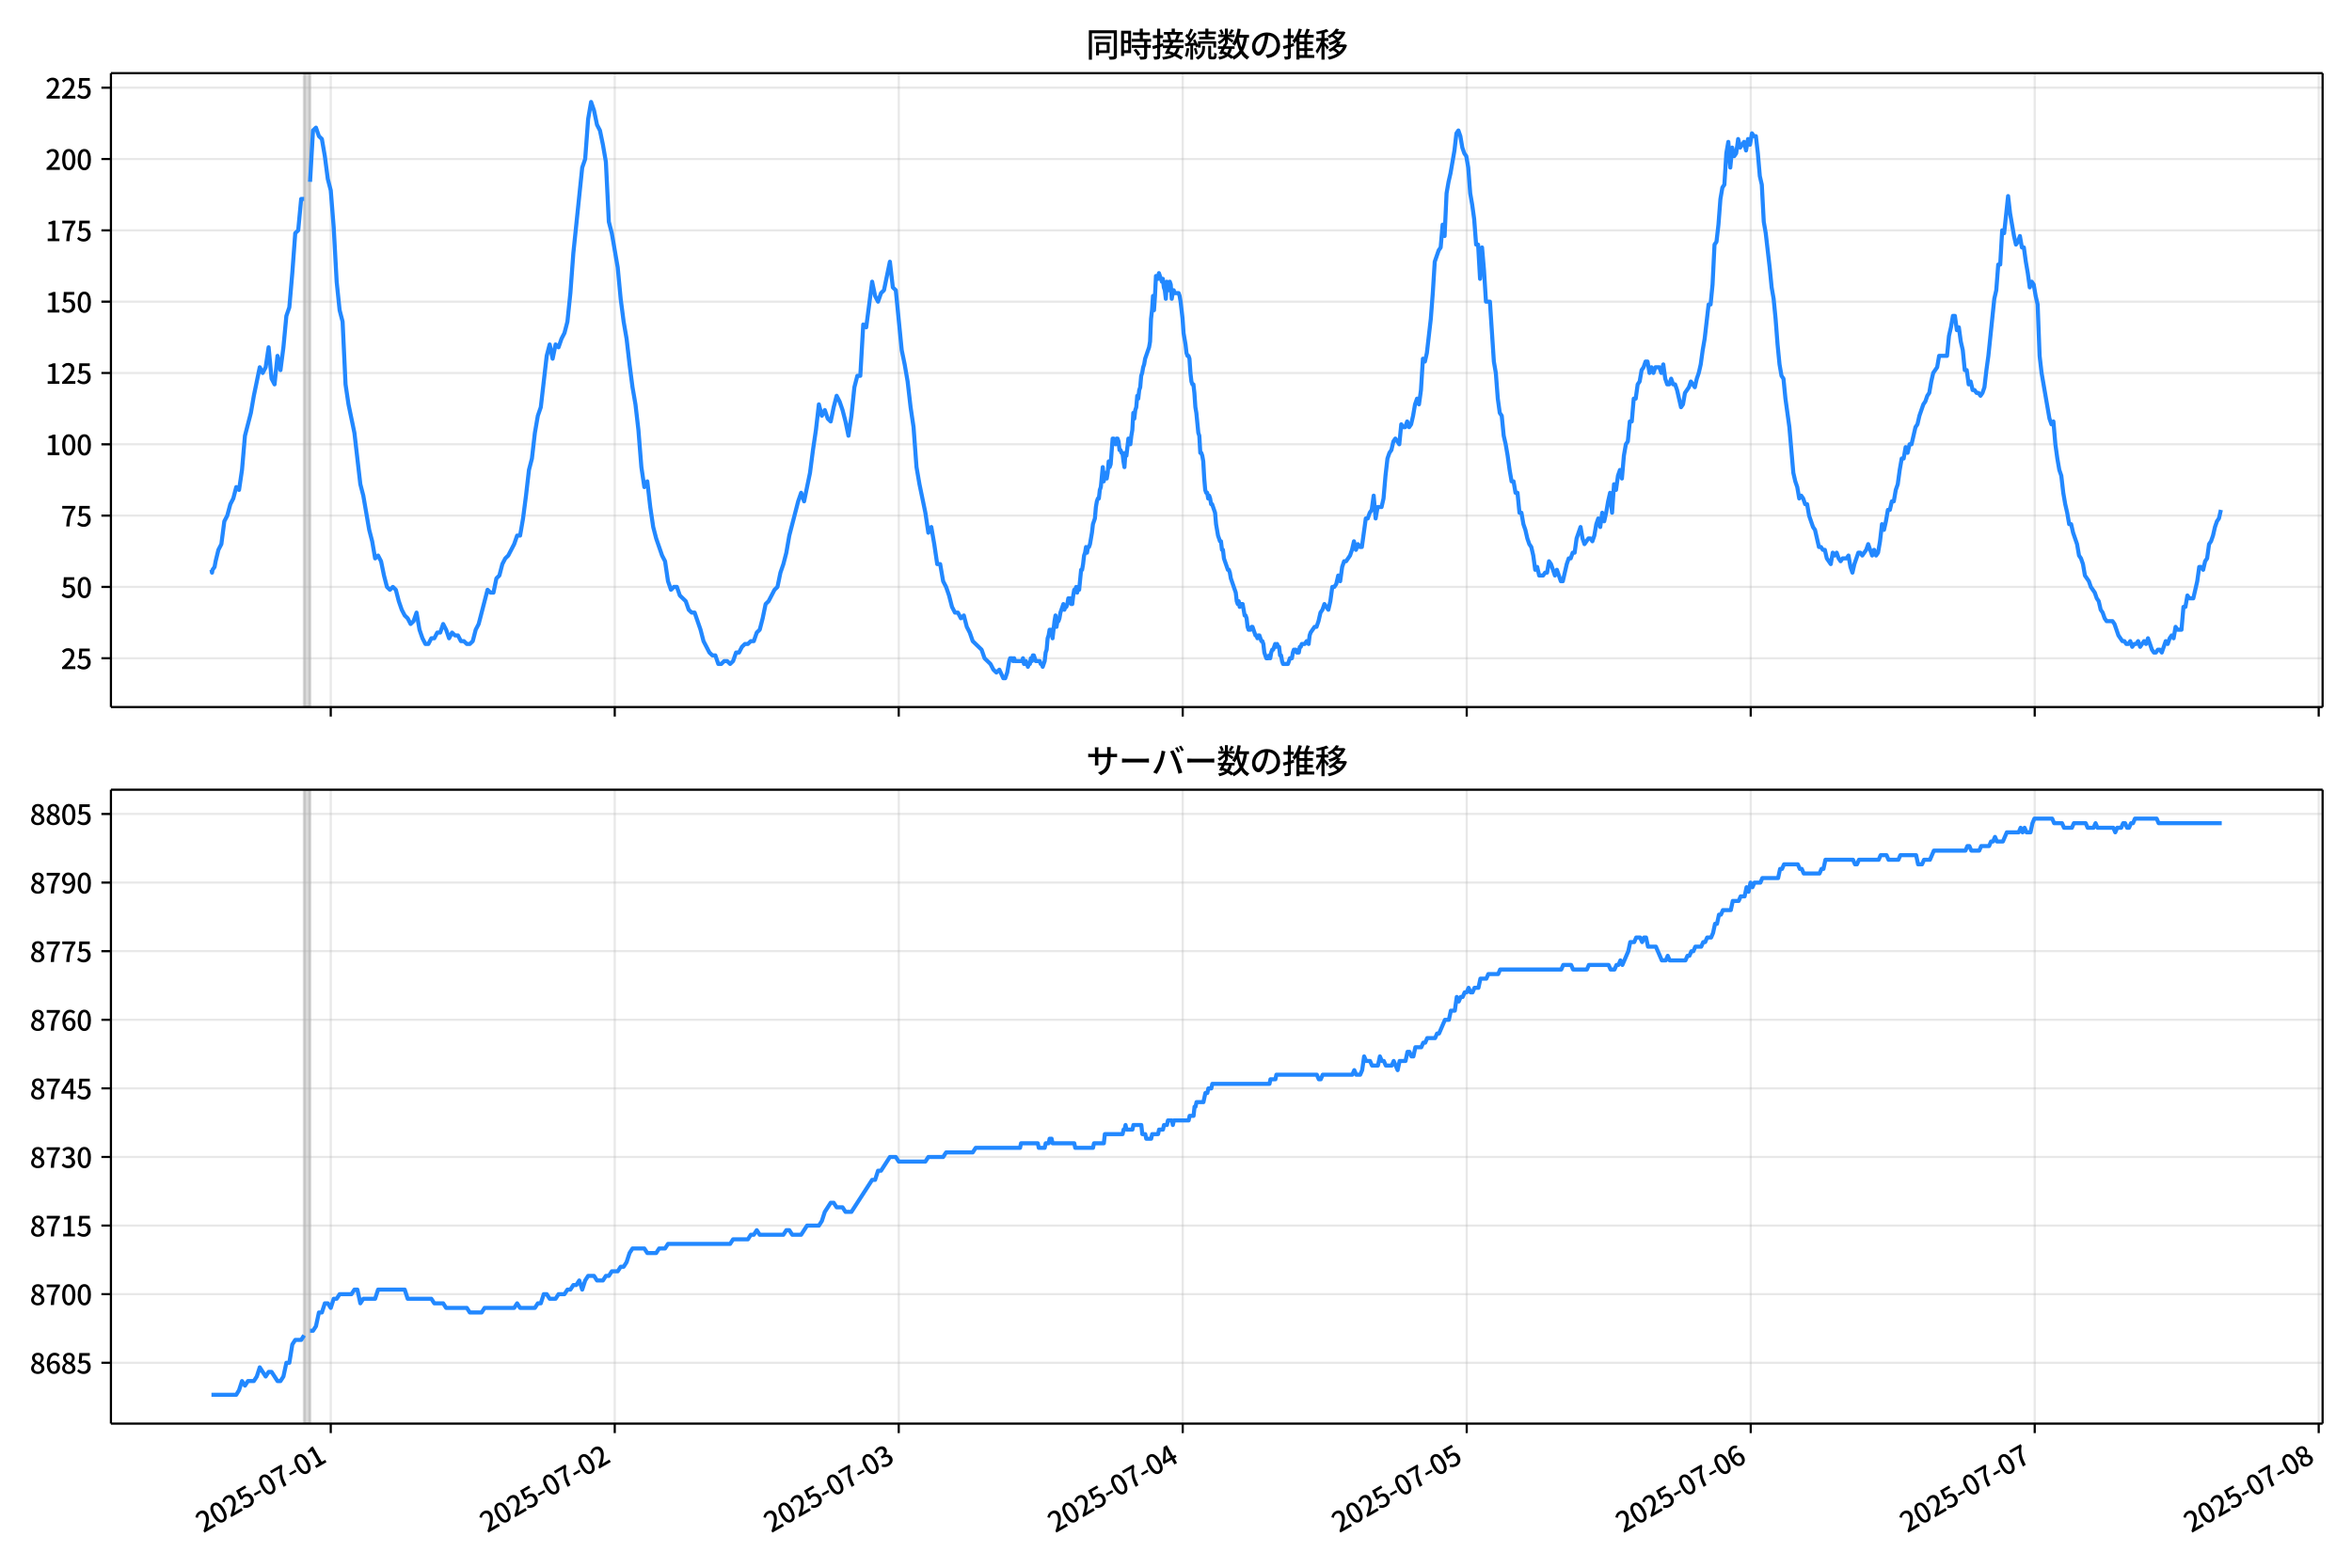 <!DOCTYPE svg  PUBLIC '-//W3C//DTD SVG 1.1//EN'  'http://www.w3.org/Graphics/SVG/1.1/DTD/svg11.dtd'>
<svg version="1.1" viewBox="0 0 864 576" xmlns="http://www.w3.org/2000/svg" xmlns:xlink="http://www.w3.org/1999/xlink">
 <defs>
  <style type="text/css">*{stroke-linejoin: round; stroke-linecap: butt}</style>
 </defs>
 <g id="aa">
  <g id="ab">
   <path d="m0 576h864v-576h-864z" fill="#fff"/>
  </g>
  <g id="ac">
   <g id="ad">
    <path d="m40.75 259.78h812.45v-232.9h-812.45z" fill="#fff"/>
   </g>
   <g id="ae">
    <path d="m111.72 259.78h2.173v-232.9h-2.173z" clip-path="url(#d)" fill="#808080" opacity=".3" stroke="#808080"/>
   </g>
   <g id="af">
    <g id="ag">
     <g id="ah">
      <path d="m121.5 259.78v-232.9" clip-path="url(#d)" fill="none" stroke="#b0b0b0" stroke-linecap="square" stroke-opacity=".3" stroke-width=".8"/>
     </g>
     <g id="ai">
      <defs>
       <path id="h" d="m0 0v3.5" stroke="#000" stroke-width=".8"/>
      </defs>
      <use x="121.499" y="259.778" stroke="#000000" stroke-width=".8" xlink:href="#h"/>
     </g>
    </g>
    <g id="aj">
     <g id="ak">
      <path d="m225.82 259.78v-232.9" clip-path="url(#d)" fill="none" stroke="#b0b0b0" stroke-linecap="square" stroke-opacity=".3" stroke-width=".8"/>
     </g>
     <g id="al">
      <use x="225.824" y="259.778" stroke="#000000" stroke-width=".8" xlink:href="#h"/>
     </g>
    </g>
    <g id="am">
     <g id="an">
      <path d="m330.15 259.78v-232.9" clip-path="url(#d)" fill="none" stroke="#b0b0b0" stroke-linecap="square" stroke-opacity=".3" stroke-width=".8"/>
     </g>
     <g id="ao">
      <use x="330.148" y="259.778" stroke="#000000" stroke-width=".8" xlink:href="#h"/>
     </g>
    </g>
    <g id="ap">
     <g id="aq">
      <path d="m434.47 259.78v-232.9" clip-path="url(#d)" fill="none" stroke="#b0b0b0" stroke-linecap="square" stroke-opacity=".3" stroke-width=".8"/>
     </g>
     <g id="ar">
      <use x="434.472" y="259.778" stroke="#000000" stroke-width=".8" xlink:href="#h"/>
     </g>
    </g>
    <g id="as">
     <g id="at">
      <path d="m538.8 259.78v-232.9" clip-path="url(#d)" fill="none" stroke="#b0b0b0" stroke-linecap="square" stroke-opacity=".3" stroke-width=".8"/>
     </g>
     <g id="au">
      <use x="538.797" y="259.778" stroke="#000000" stroke-width=".8" xlink:href="#h"/>
     </g>
    </g>
    <g id="av">
     <g id="aw">
      <path d="m643.12 259.78v-232.9" clip-path="url(#d)" fill="none" stroke="#b0b0b0" stroke-linecap="square" stroke-opacity=".3" stroke-width=".8"/>
     </g>
     <g id="ax">
      <use x="643.121" y="259.778" stroke="#000000" stroke-width=".8" xlink:href="#h"/>
     </g>
    </g>
    <g id="ay">
     <g id="az">
      <path d="m747.45 259.78v-232.9" clip-path="url(#d)" fill="none" stroke="#b0b0b0" stroke-linecap="square" stroke-opacity=".3" stroke-width=".8"/>
     </g>
     <g id="ba">
      <use x="747.445" y="259.778" stroke="#000000" stroke-width=".8" xlink:href="#h"/>
     </g>
    </g>
    <g id="bb">
     <g id="bc">
      <path d="m851.77 259.78v-232.9" clip-path="url(#d)" fill="none" stroke="#b0b0b0" stroke-linecap="square" stroke-opacity=".3" stroke-width=".8"/>
     </g>
     <g id="bd">
      <use x="851.77" y="259.778" stroke="#000000" stroke-width=".8" xlink:href="#h"/>
     </g>
    </g>
   </g>
   <g id="be">
    <g id="bf">
     <g id="bg">
      <path d="m40.75 241.85h812.45" clip-path="url(#d)" fill="none" stroke="#b0b0b0" stroke-linecap="square" stroke-opacity=".3" stroke-width=".8"/>
     </g>
     <g id="bh">
      <defs>
       <path id="g" d="m0 0h-3.5" stroke="#000" stroke-width=".8"/>
      </defs>
      <use x="40.75" y="241.854" stroke="#000000" stroke-width=".8" xlink:href="#g"/>
     </g>
     <g id="bi">
      <!-- 25 -->
      <g transform="translate(22.35 245.84) scale(.1 -.1)">
       <defs>
        <path id="b" transform="scale(.016)" d="m282 0v429q697 621 1164 1136 468 515 701 956 234 442 234 826 0 256-87 451-86 196-262 301-176 106-445 106-275 0-506-151-230-150-422-368l-416 410q301 333 637 518 336 186 803 186 429 0 749-176t496-493 176-745q0-455-224-919t-615-935q-390-470-889-950 186 20 394 36t374 16h1184v-634h-3046z"/>
        <path id="c" transform="scale(.016)" d="m1715-90q-365 0-653 90t-506 237q-217 147-383 307l352 480q134-134 294-246t361-183q202-70 452-70 262 0 473 118 212 119 333 346 122 227 122 541 0 460-247 716-246 256-649 256-224 0-384-64t-365-198l-365 237 141 2240h2387v-627h-1747l-109-1204q154 77 307 118 154 42 340 42 397 0 723-160t518-490q192-329 192-847 0-519-224-887t-586-560q-361-192-777-192z"/>
       </defs>
       <use xlink:href="#b"/>
       <use transform="translate(57)" xlink:href="#c"/>
      </g>
     </g>
    </g>
    <g id="bj">
     <g id="bk">
      <path d="m40.75 215.65h812.45" clip-path="url(#d)" fill="none" stroke="#b0b0b0" stroke-linecap="square" stroke-opacity=".3" stroke-width=".8"/>
     </g>
     <g id="bl">
      <use x="40.75" y="215.651" stroke="#000000" stroke-width=".8" xlink:href="#g"/>
     </g>
     <g id="bm">
      <!-- 50 -->
      <g transform="translate(22.35 219.64) scale(.1 -.1)">
       <defs>
        <path id="a" transform="scale(.016)" d="m1830-90q-460 0-806 275-346 276-535 823-188 547-188 1366 0 820 188 1357 189 538 535 803 346 266 806 266 461 0 800-269 340-269 528-803 189-534 189-1354 0-819-189-1366-188-547-528-823-339-275-800-275zm0 589q237 0 422 185 186 186 288 599 103 413 103 1091 0 679-103 1082-102 403-288 582-185 180-422 180-236 0-422-180-186-179-292-582-105-403-105-1082 0-678 105-1091 106-413 292-599 186-185 422-185z"/>
       </defs>
       <use xlink:href="#c"/>
       <use transform="translate(57)" xlink:href="#a"/>
      </g>
     </g>
    </g>
    <g id="bn">
     <g id="bo">
      <path d="m40.75 189.45h812.45" clip-path="url(#d)" fill="none" stroke="#b0b0b0" stroke-linecap="square" stroke-opacity=".3" stroke-width=".8"/>
     </g>
     <g id="bp">
      <use x="40.75" y="189.447" stroke="#000000" stroke-width=".8" xlink:href="#g"/>
     </g>
     <g id="bq">
      <!-- 75 -->
      <g transform="translate(22.35 193.43) scale(.1 -.1)">
       <defs>
        <path id="f" transform="scale(.016)" d="m1235 0q32 646 109 1187t224 1024 384 941 576 938h-2208v627h3027v-455q-409-512-665-989-256-476-397-969t-205-1053-90-1251h-755z"/>
       </defs>
       <use xlink:href="#f"/>
       <use transform="translate(57)" xlink:href="#c"/>
      </g>
     </g>
    </g>
    <g id="br">
     <g id="bs">
      <path d="m40.75 163.24h812.45" clip-path="url(#d)" fill="none" stroke="#b0b0b0" stroke-linecap="square" stroke-opacity=".3" stroke-width=".8"/>
     </g>
     <g id="bt">
      <use x="40.75" y="163.244" stroke="#000000" stroke-width=".8" xlink:href="#g"/>
     </g>
     <g id="bu">
      <!-- 100 -->
      <g transform="translate(16.65 167.23) scale(.1 -.1)">
       <defs>
        <path id="k" transform="scale(.016)" d="m544 0v608h1037v3277h-845v467q333 58 579 147 247 90 451 218h557v-4109h915v-608h-2694z"/>
       </defs>
       <use xlink:href="#k"/>
       <use transform="translate(57)" xlink:href="#a"/>
       <use transform="translate(114)" xlink:href="#a"/>
      </g>
     </g>
    </g>
    <g id="bv">
     <g id="bw">
      <path d="m40.75 137.04h812.45" clip-path="url(#d)" fill="none" stroke="#b0b0b0" stroke-linecap="square" stroke-opacity=".3" stroke-width=".8"/>
     </g>
     <g id="bx">
      <use x="40.75" y="137.04" stroke="#000000" stroke-width=".8" xlink:href="#g"/>
     </g>
     <g id="by">
      <!-- 125 -->
      <g transform="translate(16.65 141.03) scale(.1 -.1)">
       <use xlink:href="#k"/>
       <use transform="translate(57)" xlink:href="#b"/>
       <use transform="translate(114)" xlink:href="#c"/>
      </g>
     </g>
    </g>
    <g id="bz">
     <g id="ca">
      <path d="m40.75 110.84h812.45" clip-path="url(#d)" fill="none" stroke="#b0b0b0" stroke-linecap="square" stroke-opacity=".3" stroke-width=".8"/>
     </g>
     <g id="cb">
      <use x="40.75" y="110.836" stroke="#000000" stroke-width=".8" xlink:href="#g"/>
     </g>
     <g id="cc">
      <!-- 150 -->
      <g transform="translate(16.65 114.82) scale(.1 -.1)">
       <use xlink:href="#k"/>
       <use transform="translate(57)" xlink:href="#c"/>
       <use transform="translate(114)" xlink:href="#a"/>
      </g>
     </g>
    </g>
    <g id="cd">
     <g id="ce">
      <path d="m40.75 84.633h812.45" clip-path="url(#d)" fill="none" stroke="#b0b0b0" stroke-linecap="square" stroke-opacity=".3" stroke-width=".8"/>
     </g>
     <g id="cf">
      <use x="40.75" y="84.633" stroke="#000000" stroke-width=".8" xlink:href="#g"/>
     </g>
     <g id="cg">
      <!-- 175 -->
      <g transform="translate(16.65 88.618) scale(.1 -.1)">
       <use xlink:href="#k"/>
       <use transform="translate(57)" xlink:href="#f"/>
       <use transform="translate(114)" xlink:href="#c"/>
      </g>
     </g>
    </g>
    <g id="ch">
     <g id="ci">
      <path d="m40.75 58.429h812.45" clip-path="url(#d)" fill="none" stroke="#b0b0b0" stroke-linecap="square" stroke-opacity=".3" stroke-width=".8"/>
     </g>
     <g id="cj">
      <use x="40.75" y="58.429" stroke="#000000" stroke-width=".8" xlink:href="#g"/>
     </g>
     <g id="ck">
      <!-- 200 -->
      <g transform="translate(16.65 62.414) scale(.1 -.1)">
       <use xlink:href="#b"/>
       <use transform="translate(57)" xlink:href="#a"/>
       <use transform="translate(114)" xlink:href="#a"/>
      </g>
     </g>
    </g>
    <g id="cl">
     <g id="cm">
      <path d="m40.75 32.226h812.45" clip-path="url(#d)" fill="none" stroke="#b0b0b0" stroke-linecap="square" stroke-opacity=".3" stroke-width=".8"/>
     </g>
     <g id="cn">
      <use x="40.75" y="32.226" stroke="#000000" stroke-width=".8" xlink:href="#g"/>
     </g>
     <g id="co">
      <!-- 225 -->
      <g transform="translate(16.65 36.211) scale(.1 -.1)">
       <use xlink:href="#b"/>
       <use transform="translate(57)" xlink:href="#b"/>
       <use transform="translate(114)" xlink:href="#c"/>
      </g>
     </g>
    </g>
   </g>
   <g id="cp">
    <path d="m77.68 209.36.206 1.048.182-1.048.753-1.048.384-2.096 1.025-4.193 1.084-2.096 1.09-8.385 1.084-2.096 1.127-4.193 1.082-2.096 1.089-4.193 1.024 1.048 1.087-7.337 1.087-12.578 2.173-8.385 1.087-6.289 2.173-10.481 1.087 2.096 1.087-2.096 1.087-7.337 1.087 11.53 1.087 2.096 1.087-10.481 1.087 5.241 1.087-8.385 1.087-11.53 1.087-3.144 1.087-12.578 1.087-14.674 1.087-1.048 1.087-11.53h1.087m2.173-6.289 1.087-18.867 1.087-1.048 1.087 3.144 1.087 1.048 1.087 6.289 1.087 8.385 1.087 4.193 1.087 13.626 1.087 19.915 1.087 10.481 1.087 4.193 1.087 23.059 1.087 7.337 2.173 10.481 2.173 18.867 1.087 4.193 2.173 12.578 1.087 4.193 1.087 6.289 1.087-1.048 1.087 2.096 1.087 5.241 1.087 4.193 1.087 1.048 1.087-1.048 1.087 1.048 1.087 4.193 1.087 3.144 1.087 2.096 1.087 1.048 1.087 2.096 1.087-1.048 1.087-3.144 1.087 6.289 1.087 3.144 1.087 2.096h1.087l1.087-2.096h1.087l1.087-2.096h1.087l1.087-3.144 1.087 2.096 1.087 3.144 1.087-2.096 1.087 1.048h1.087l1.087 2.096h1.087l1.087 1.048h1.087l1.087-1.048 1.087-4.193 1.087-2.096 3.26-12.578 1.087 1.048h1.087l1.087-5.241 1.087-1.048 1.087-4.193 1.087-2.096 1.087-1.048 2.173-4.193 1.087-3.144h1.087l1.087-6.289 1.087-8.385 1.087-9.433 1.087-4.193 1.087-9.433 1.087-6.289 1.087-3.144 2.173-18.867 1.087-4.193 1.087 5.241 1.087-5.241 1.087 1.048 1.087-3.144 1.087-2.096 1.087-4.193 1.087-10.481 1.087-14.674 3.26-31.444 1.087-3.144 1.087-14.674 1.087-6.289 1.087 3.144 1.087 5.241 1.087 2.096 1.087 5.241 1.087 6.289 1.087 22.011 1.087 4.193 2.173 12.578 1.087 11.53 1.087 8.385 1.087 6.289 1.087 9.433 1.087 8.385 1.087 6.289 1.087 9.433 1.087 13.626 1.087 7.337 1.087-2.096 1.087 9.433 1.087 7.337 1.087 4.193 2.173 6.289 1.087 2.096 1.087 7.337 1.087 3.144 1.087-1.048h1.087l1.087 3.144 2.173 2.096 1.087 3.144 1.087 1.048h1.087l2.173 6.289 1.087 4.193 2.173 4.193 1.087 1.048h1.087l1.087 3.144h1.087l1.087-1.048h1.087l1.087 1.048 1.087-1.048 1.087-3.144h1.087l1.087-2.096 1.087-1.048h1.087l1.087-1.048h1.087l1.087-3.144 1.087-1.048 1.087-4.193 1.087-5.241 1.087-1.048 2.173-4.193 1.087-1.048 1.087-5.241 1.087-3.144 1.087-4.193 1.087-6.289 3.26-12.578 1.087-3.144 1.087 3.144 2.173-10.481 1.087-8.385 1.087-7.337 1.087-9.433 1.087 4.193 1.087-2.096 1.087 3.144 1.087 1.048 1.087-5.241 1.087-4.193 1.087 2.096 1.087 3.144 1.087 4.193 1.087 5.241 1.087-7.337 1.087-10.481 1.087-4.193h1.087l1.087-18.867 1.087 1.048 2.173-16.77 1.087 5.241 1.087 2.096 1.087-3.144 1.087-1.048 2.173-10.481 1.087 9.433 1.087 1.048 2.173 22.011 1.087 5.241 1.087 6.289 1.087 9.433 1.087 7.337 1.087 14.674 1.087 6.289 2.173 10.481 1.087 7.337 1.087-2.096 1.087 6.289 1.087 7.337h1.087l1.087 6.289 1.087 2.096 1.087 3.144 1.087 4.193 1.087 2.096h1.087l1.087 2.096 1.087-1.048 1.087 4.193 1.087 2.096 1.087 3.144 3.26 3.144 1.087 3.144 2.173 2.096 1.087 2.096 1.087 1.048 1.087-1.048 1.449 3.144h.724l.724-2.096.724-4.193.362-1.048h.724l.362 1.048.362-1.048.362 1.048h2.536l.362-1.048.362 2.096h.362l.362-1.048.724 2.096.362-1.048h.362l.362-2.096.362 1.048.362-2.096h.362l.724 2.096h1.449l.362 1.048h.362l.362 1.048.724-2.096.362-3.144.362-1.048.362-4.193.362-1.048.362-2.096h.724l.362 3.144.724-6.289.362-2.096.362 4.193.362-2.096h.362l.362-1.048.362-2.096 1.087-3.144.362 2.096.362-1.048h.362l.362-1.048.362-2.096h.724l.362 2.096h.362l.362-3.144.362-2.096h.362l.362-1.048.362 2.096.362-2.096.362 1.048.724-7.337h.362l.362-2.096.362-3.144.362-1.048.362-2.096.362 2.096.362-2.096h.362l.362-1.048.724-4.193.362-3.144.724-2.096.362-4.193.362-2.096.362-1.048h.362l.362-3.144.362-1.048.724-7.337.362 5.241.362-3.144h.362l.362 2.096.362-2.096.362-4.193.362 2.096.362-1.048.724-9.433h.362l.724 2.096.362-2.096h.362l.362 1.048.362 3.144h.362l.362 1.048h.362l.362 3.144.362 2.096.362-5.241.362 1.048.724-6.289.724 2.096.362-3.144.362-2.096.362-6.289.362 2.096.362-3.144.362-1.048.362-4.193.362 1.048.362-3.144.362-1.048.362-4.193.362-1.048.362-2.096.362-1.048.362-2.096 1.449-4.193.362-2.096.362-8.385.362-3.144.362-5.241.362 5.241.362-5.241.362-7.337h.362l.362 1.048.362-2.096 1.087 3.144.362-1.048.362 3.144.362 1.048.362 3.144.362-6.289.362 2.096.362 1.048.362-3.144.362 1.048.362 5.241.362-2.096.362-1.048.362 1.048h1.449l.362 1.048.362 2.096.724 6.289.362 5.241.724 4.193.362 3.144.362 1.048h.362l.362 1.048.362 5.241.362 3.144.362 1.048h.362l.362 3.144.362 5.241.362 2.096.724 7.337.362 1.048.362 6.289h.362l.362 1.048.362 2.096.362 6.289.362 4.193.362 1.048h.362l.362 2.096.362-1.048.362 1.048.362 2.096h.362l1.087 3.144.362 4.193.724 4.193.724 2.096h.362l.362 3.144h.362l.362 3.144 1.449 4.193h.362l.362 1.048.362 2.096 1.811 5.241.362 3.144.362 1.048.362-1.048.362 2.096.362-1.048h.724l.724 4.193h.362l.362 1.048.362 3.144.362 1.048h.724l.362-1.048h.362l1.087 3.144h.362l.362 1.048.362-1.048h.362l.724 2.096h.362l.362 1.048.362 3.144.724 2.096h.724l.362-1.048.362 1.048.362-2.096.362-1.048h.362l.724-2.096.362 1.048.362-1.048.362 1.048h.362l.362 3.144h.362l.362 2.096.362 1.048h1.811l.724-2.096h.724l.362-2.096.362-1.048h.724l.362 1.048h.724l.362-2.096h.362l.362-1.048h1.087l.724-1.048.724 1.048.362-3.144.362-1.048 1.449-2.096h.724l.724-2.096.724-3.144.724-1.048.724-2.096 1.449 2.096.724-3.144.724-5.241h.724l.724-1.048.724-3.144.724 2.096.724-5.241.724-2.096h.724l1.449-2.096.724-2.096.724-3.144.724 3.144.724-2.096.724 1.048h.724l1.449-10.481h.724l.724-2.096.724-1.048.724-5.241.724 8.385.724-4.193h1.449l.724-3.144.724-8.385.724-6.289.724-2.096.724-1.048.724-3.144.724-1.048 1.449 2.096.724-7.337.724 1.048h.724l.724-2.096.724 2.096.724-1.048.724-3.144.724-4.193.724-2.096.724 2.096.724-5.241.724-11.53.724 1.048.724-3.144 1.449-12.578.724-9.433.724-11.53 1.449-4.193.724-1.048.724-8.385.724 4.193.724-15.722.724-4.193.724-3.144 1.449-8.385.724-6.289.724-1.048.724 2.096.724 4.193.724 2.096.724 1.048.724 4.193.724 9.433.724 4.193.724 5.241.724 9.433h.724l.724 12.578.724-11.53.724 8.385.724 11.53h1.449l1.449 22.011.724 4.193.724 9.433.724 5.241.724 1.048.724 7.337.724 3.144.724 4.193.724 5.241.724 4.193h.724l.724 4.193h.724l.724 7.337h.724l.724 4.193.724 2.096.724 3.144.724 2.096.724 1.048.724 3.144.724 5.241.724-1.048.724 3.144h1.449l.724-1.048h.724l.724-4.193.724 1.048 1.449 4.193.724-2.096 1.449 4.193h.724l1.449-6.289.724-2.096h.724l.724-2.096h.724l.724-5.241 1.449-4.193.724 4.193.724 2.096 1.449-2.096h.724l.724 1.048.724-2.096.724-4.193.724-2.096.724 3.144.724-5.241.724 3.144.724-3.144.724-4.193.724-3.144.724 7.337.724-10.481.724 2.096.724-5.241.724-2.096.724 3.144.724-8.385.724-4.193.724-1.048.724-7.337h.724l.724-8.385h.724l.724-5.241.724-1.048.724-4.193.724-1.048.724-2.096h.724l.724 4.193.724-2.096.724 2.096.724-2.096h1.449l.724 2.096.724-3.144.724 5.241.724 2.096h.724l.724-2.096.724 2.096h.724l.724 2.096 1.449 6.289.724-1.048.724-4.193 1.449-2.096.724-2.096 1.449 2.096.724-3.144.724-2.096.724-3.144.724-5.241.724-4.193 1.449-12.578h.724l.724-7.337.724-14.674.724-1.048.724-6.289.724-9.433.724-4.193.724-1.048.724-11.53.724-4.193.724 9.433.724-7.337.724 3.144.724-1.048.724-5.241.724 3.144 1.449-2.096.724 3.144.724-4.193.724 2.096.724-4.193.724 1.048h.724l.724 6.289.724 8.385.724 3.144.724 13.626.724 4.193 1.449 12.578.724 7.337.724 4.193.724 7.337.724 9.433.724 7.337.724 4.193.724 1.048.724 7.337 1.449 10.481 1.449 16.77.724 3.144.724 2.096.724 4.193.724-1.048.724 1.048.724 2.096h.724l.724 4.193 1.449 4.193.724 1.048 1.449 6.289h.724l.724 1.048h.724l.724 3.144 1.449 2.096.724-4.193.724 1.048.724-1.048.724 2.096.724 1.048.724-1.048h1.449l.724-1.048.724 4.193.724 2.096.724-3.144 1.449-4.193h.724l.724 1.048 1.449-2.096.724-2.096 1.449 4.193.724-2.096.724 2.096.724-1.048.724-4.193.724-6.289.724 2.096.724-3.144.724-4.193h.724l.724-3.144h.724l.724-4.193.724-2.096.724-5.241.724-4.193h.724l.724-4.193.724 2.096.724-3.144h.724l1.449-6.289.724-1.048.724-3.144 1.449-4.193.724-1.048.724-2.096.724-1.048.724-4.193.724-3.144 1.449-2.096.724-4.193h2.898l.724-7.337.724-3.144.724-4.193h.724l.724 5.241.724-1.048.724 5.241.724 3.144.724 7.337h.724l.724 5.241.724-1.048.724 3.144h.724l.724 1.048h.724l.724 1.048.724-1.048.724-2.096.724-6.289.724-5.241 2.173-20.963.724-3.144.724-9.433h.724l.724-12.578.724 1.048 1.449-13.626.724 6.289 1.449 8.385.724 3.144.724-1.048.724-2.096.724 4.193h.724l.724 5.241.724 4.193.724 5.241.724-2.096.724 1.048.724 4.193.724 3.144.724 18.867.724 6.289 2.898 16.77.724 2.096.724-1.048.724 8.385.724 5.241.724 4.193.724 2.096.724 6.289.724 4.193.724 3.144.724 4.193h.724l.724 3.144 1.449 4.193.724 4.193.724 1.048.724 2.096.724 4.193 1.449 2.096.724 2.096 1.449 2.096.724 2.096.724 1.048.724 3.144.724 1.048.724 2.096.724 1.048h2.173l.724 1.048 1.449 4.193 1.449 2.096h.724l.724 1.048h.724l.724-1.048.724 2.096.724-1.048h.724l.724-1.048.724 2.096 1.449-2.096.724 1.048.724-2.096 1.449 4.193.724 1.048h.724l.724-1.048h.724l.724 1.048 1.449-4.193.724 1.048.724-2.096.724-1.048.724 1.048.724-4.193.724 1.048h1.449l.724-8.385h.724l.724-4.193.724 1.048h1.449l1.449-6.289.724-5.241h.724l.724 1.048.724-3.144.724-1.048.724-5.241.724-1.048.724-2.096.724-3.144.724-2.096.724-1.048.724-3.144v0" clip-path="url(#d)" fill="none" stroke="#28f" stroke-linecap="square" stroke-width="1.5"/>
   </g>
   <g id="cq">
    <path d="m40.75 259.78v-232.9" fill="none" stroke="#000" stroke-linecap="square" stroke-width=".8"/>
   </g>
   <g id="cr">
    <path d="m853.2 259.78v-232.9" fill="none" stroke="#000" stroke-linecap="square" stroke-width=".8"/>
   </g>
   <g id="cs">
    <path d="m40.75 259.78h812.45" fill="none" stroke="#000" stroke-linecap="square" stroke-width=".8"/>
   </g>
   <g id="ct">
    <path d="m40.75 26.88h812.45" fill="none" stroke="#000" stroke-linecap="square" stroke-width=".8"/>
   </g>
   <g id="cu">
    <!-- 同時接続数の推移 -->
    <g transform="translate(398.98 20.88) scale(.12 -.12)">
     <defs>
      <path id="w" transform="scale(.016)" d="m1587 3936h3232v-518h-3232v518zm320-1114h557v-2534h-557v2534zm301 0h2291v-2086h-2291v512h1734v1069h-1734v505zm-1683 2260h5113v-570h-4524v-5056h-589v5626zm4768 0h595v-4896q0-250-67-397t-227-218q-160-77-426-96t-675-19q-13 83-45 192t-77 218q-45 108-89 185 281-13 527-13 247 0 330 0 83 7 118 42 36 35 36 112v4890z"/>
      <path id="u" transform="scale(.016)" d="m2714 4672h3238v-525h-3238v525zm-244-1235h3712v-538h-3712v538zm20-1184h3635v-531h-3635v531zm1523 3155h595v-2310h-595v2310zm832-2451h589v-2823q0-230-61-364-61-135-227-199-167-70-423-86t-633-16q-20 121-78 285-57 163-121 284 275-6 509-9t310-3q77 6 106 28 29 23 29 93v2810zm-2023-1677 487 282q153-160 313-352t294-381q135-189 206-343l-519-313q-64 153-189 348-124 196-278 394-154 199-314 365zm-2086 3718h1619v-4281h-1619v544h1056v3187h-1056v550zm32-1843h1293v-537h-1293v537zm-320 1843h563v-4832h-563v4832z"/>
      <path id="v" transform="scale(.016)" d="m3866 5408h614v-870h-614v870zm-1479-653h3597v-518h-3597v518zm-230-1485h4e3v-518h-4e3v518zm825 922 519 102q64-160 121-342 58-182 96-352 39-170 45-304l-544-128q-6 134-42 313-35 180-83 365-48 186-112 346zm1856 109 589-71q-96-275-202-557-105-281-195-486l-518 77q58 147 122 329 64 183 118 372t86 336zm-2643-2106h3943v-518h-3943v518zm1408 685 602-115q-167-371-362-784t-390-797-362-685l-525 179q160 288 346 666t368 784 323 752zm-659-2157 358 403q352-102 733-240 381-137 752-304 371-166 697-336 327-169 558-329l-384-461q-218 160-532 336-313 176-685 345-371 170-755 323-384 154-742 263zm1894 1114 583-71q-122-550-353-944-230-393-604-662t-922-435q-547-167-1296-269-25 128-93 269-67 141-137 230 678 64 1168 192t819 349q330 221 531 550 202 330 304 791zm-4684 217q396 90 953 240 557 151 1120 311l77-544q-525-154-1053-311-528-156-963-284l-134 588zm121 2093h1965v-563h-1965v563zm819 1248h576v-5229q0-236-51-374t-192-208q-141-77-355-99-214-23-541-16-13 115-64 288t-109 294q205-6 381-6t234 0q64 0 92 28 29 29 29 93v5229z"/>
      <path id="t" transform="scale(.016)" d="m4058 5408h595v-1798h-595v1798zm-1415-563h3443v-499h-3443v499zm231-992h3008v-499h-3008v499zm-224-877h3475v-1203h-531v729h-2432v-729h-512v1203zm1964-877h551v-1881q0-122 22-157 23-35 106-35 25 0 92 0 68 0 135 0t99 0q51 0 83 54t45 224 19 515q90-70 234-131t259-93q-19-429-83-662-64-234-183-326-118-93-316-93-39 0-103 0t-134 0-138 0q-67 0-99 0-237 0-365 64t-176 218q-48 153-48 422v1881zm-1164-6h550v-455q0-243-48-528-48-284-186-579-137-294-409-572-272-279-727-503-70 90-192 208-121 118-230 195 416 205 665 438 250 234 371 474 122 240 164 467 42 228 42 413v442zm-2240 3309 524-192q-121-244-259-503-137-259-275-496t-259-416l-410 173q122 186 246 438 125 253 240 515 116 263 193 481zm716-743 500-230q-224-359-496-756-272-396-548-764-275-368-518-650l-358 205q179 211 377 483 199 272 387 569 189 298 358 592 170 295 298 551zm-1721-665 307 403q166-154 339-340 173-185 320-364t224-327l-326-460q-77 160-218 348-141 189-314 384-172 196-332 356zm1485-832 435 179q128-211 249-458 122-246 215-474 93-227 137-412l-473-211q-32 185-119 422-86 237-201 486-115 250-243 468zm-1530-583q422 26 998 54 576 29 1184 68l7-499q-570-45-1127-84-556-38-992-70l-70 531zm1702-992 436 135q121-276 214-596t118-556l-454-148q-26 237-112 563-86 327-202 602zm-1363 109 499-83q-57-455-163-897-105-441-253-748-51 32-134 73-83 42-170 83-86 42-144 62 148 294 234 697t131 813zm691 627h525v-2861h-525v2861z"/>
      <path id="n" transform="scale(.016)" d="m224 2022h3187v-499h-3187v499zm51 2247h3111v-487h-3111v487zm1127-1735 563-121q-154-320-333-672t-352-679q-173-326-326-582l-532 173q148 243 324 566t345 669q170 346 311 646zm934-832 563-64q-89-480-262-838t-461-614-701-432-976-298q-25 128-99 269t-157 237q659 102 1085 303 426 202 666 554t342 883zm422 3597 519-211q-147-218-298-436-150-217-278-377l-403 186q121 173 252 413 132 240 208 425zm-1203 109h563v-2957h-563v2957zm-1075-320 448 186q134-192 246-420 112-227 157-393l-467-211q-38 172-147 406t-237 432zm1094-1050 397-236q-160-263-400-529-240-265-519-489-278-224-553-378-51 103-141 237-89 135-179 218 269 109 534 294 266 186 493 416 228 231 368 467zm487-204q83-45 246-145 163-99 352-211t346-211 221-150l-327-423q-83 77-230 198-147 122-317 253-170 132-327 250-156 119-259 189l295 250zm1798 396h2311v-556h-2311v556zm115 1178 615-90q-103-640-263-1235t-384-1101q-224-505-512-889-44 57-134 134t-186 157-166 125q275 339 473 796 199 458 340 995 141 538 217 1108zm1223-1510 614-58q-147-1101-445-1940-297-838-813-1443-515-604-1321-1014-26 71-90 177-64 105-134 208-70 102-128 159 742 346 1212 880 471 535 730 1290 260 755 375 1741zm-1005-135q134-851 387-1597 253-745 659-1305 407-560 1002-874-70-57-154-150-83-93-154-189-70-96-121-179-633 371-1056 988-422 618-688 1434-265 816-425 1783l550 89zm-3309-3065 327 416q377-148 754-330 378-182 701-378 324-195 548-368l-416-435q-211 179-519 378-307 198-666 383-358 186-729 334z"/>
      <path id="s" transform="scale(.016)" d="m3686 4378q-64-493-163-1041-99-547-265-1084-192-653-432-1104t-522-688-595-237q-320 0-596 221-275 221-448 621-172 400-172 931 0 537 220 1017 221 480 611 851 391 372 909 583 519 211 1121 211 576 0 1040-186 464-185 793-515 330-329 502-771 173-441 173-941 0-672-278-1194-278-521-816-851-538-329-1318-444l-378 601q166 20 307 42t263 48q307 70 585 217 279 148 496 375 218 227 342 534 125 308 125 692t-122 713q-121 330-358 573-236 243-582 380-346 138-781 138-525 0-935-186-409-185-694-489-284-304-432-656-147-352-147-678 0-365 89-605 90-240 224-355 135-115 276-115t288 144 297 457q151 314 298 800 147 461 246 982 100 522 145 1021l684-12z"/>
      <path id="o" transform="scale(.016)" d="m2995 2925h2893v-519h-2893v519zm0-1280h2893v-519h-2893v519zm-64-1299h3232v-557h-3232v557zm1312 3577h563v-3763h-563v3763zm429 1466 634-141q-154-390-340-794-185-403-339-684l-512 140q103 199 208 458 106 259 195 528 90 269 154 493zm-1472 25 582-147q-153-518-371-1018-217-499-483-931t-573-758q-38 64-109 160-70 96-147 198-77 103-141 160 416 416 733 1034t509 1302zm128-1203h2720v-537h-2720v-4205h-582v4422l313 320h269zm-3174-2157q396 90 953 240 557 151 1120 311l77-544q-525-154-1053-311-528-156-963-284l-134 588zm121 2093h1965v-563h-1965v563zm819 1248h576v-5229q0-236-51-374t-192-208q-141-77-355-99-214-23-541-16-13 115-64 288t-109 294q205-6 381-6t234 0q64 0 92 28 29 29 29 93v5229z"/>
      <path id="m" transform="scale(.016)" d="m4051 5402 595-109q-281-493-729-941t-1107-806q-39 64-106 144t-141 153q-73 74-137 119 608 288 1011 678t614 762zm-77-557h1511v-493h-1863l352 493zm1293 0h109l109 25 384-179q-192-505-496-905t-695-701q-390-301-845-519-454-217-947-358-44 109-137 253t-176 227q448 109 867 294 419 186 777 445 359 259 631 592t419 730v96zm-1990-954 377 307q167-96 336-218 170-121 320-249 151-128 247-237l-397-332q-90 108-237 236t-317 259q-169 132-329 234zm1107-934 595-109q-307-538-803-1031-496-492-1232-876-38 64-102 144t-138 156q-74 77-138 116 455 217 807 483t604 554q253 288 407 563zm-90-589h1460v-506h-1818l358 506zm1268 0h121l109 26 384-167q-192-614-531-1075t-787-794q-448-332-983-553-534-221-1129-355-45 115-132 269-86 153-176 249 551 96 1043 285 493 189 903 473 410 285 714 669t464 883v90zm-2132-1056 410 339q186-102 384-237 198-134 371-275t282-269l-435-371q-103 128-270 272-166 144-361 288t-381 253zm-2150 3533h589v-5376h-589v5376zm-992-1242h2336v-569h-2336v569zm1024-224 365-160q-96-339-231-707-134-368-291-727-157-358-336-672-179-313-365-537-44 128-134 291t-160 272q173 192 339 457 167 266 323 570 157 304 282 618t208 595zm941 1946 416-467q-314-122-695-221-380-99-784-173-403-74-780-131-20 102-71 236-51 135-102 231 358 58 732 138 375 80 711 179t573 208zm-397-2579q58-45 179-170 122-125 266-266 144-140 259-265t160-183l-352-473q-58 102-157 255-99 154-218 317-118 164-227 311-108 147-185 237l275 237z"/>
     </defs>
     <use xlink:href="#w"/>
     <use transform="translate(100)" xlink:href="#u"/>
     <use transform="translate(200)" xlink:href="#v"/>
     <use transform="translate(300)" xlink:href="#t"/>
     <use transform="translate(400)" xlink:href="#n"/>
     <use transform="translate(500)" xlink:href="#s"/>
     <use transform="translate(600)" xlink:href="#o"/>
     <use transform="translate(700)" xlink:href="#m"/>
    </g>
   </g>
  </g>
  <g id="cv">
   <g id="cw">
    <path d="m40.75 523.06h812.45v-232.9h-812.45z" fill="#fff"/>
   </g>
   <g id="cx">
    <path d="m111.72 523.06h2.173v-232.9h-2.173z" clip-path="url(#e)" fill="#808080" opacity=".3" stroke="#808080"/>
   </g>
   <g id="cy">
    <g id="cz">
     <g id="da">
      <path d="m121.5 523.06v-232.9" clip-path="url(#e)" fill="none" stroke="#b0b0b0" stroke-linecap="square" stroke-opacity=".3" stroke-width=".8"/>
     </g>
     <g id="db">
      <use x="121.499" y="523.055" stroke="#000000" stroke-width=".8" xlink:href="#h"/>
     </g>
     <g id="dc">
      <!-- 2025-07-01 -->
      <g transform="translate(74.71 563.33) rotate(-30) scale(.1 -.1)">
       <defs>
        <path id="i" transform="scale(.016)" d="m301 1536v544h1689v-544h-1689z"/>
       </defs>
       <use xlink:href="#b"/>
       <use transform="translate(57)" xlink:href="#a"/>
       <use transform="translate(114)" xlink:href="#b"/>
       <use transform="translate(171)" xlink:href="#c"/>
       <use transform="translate(228)" xlink:href="#i"/>
       <use transform="translate(263.7)" xlink:href="#a"/>
       <use transform="translate(320.7)" xlink:href="#f"/>
       <use transform="translate(377.7)" xlink:href="#i"/>
       <use transform="translate(413.4)" xlink:href="#a"/>
       <use transform="translate(470.4)" xlink:href="#k"/>
      </g>
     </g>
    </g>
    <g id="dd">
     <g id="de">
      <path d="m225.82 523.06v-232.9" clip-path="url(#e)" fill="none" stroke="#b0b0b0" stroke-linecap="square" stroke-opacity=".3" stroke-width=".8"/>
     </g>
     <g id="df">
      <use x="225.824" y="523.055" stroke="#000000" stroke-width=".8" xlink:href="#h"/>
     </g>
     <g id="dg">
      <!-- 2025-07-02 -->
      <g transform="translate(179.03 563.33) rotate(-30) scale(.1 -.1)">
       <use xlink:href="#b"/>
       <use transform="translate(57)" xlink:href="#a"/>
       <use transform="translate(114)" xlink:href="#b"/>
       <use transform="translate(171)" xlink:href="#c"/>
       <use transform="translate(228)" xlink:href="#i"/>
       <use transform="translate(263.7)" xlink:href="#a"/>
       <use transform="translate(320.7)" xlink:href="#f"/>
       <use transform="translate(377.7)" xlink:href="#i"/>
       <use transform="translate(413.4)" xlink:href="#a"/>
       <use transform="translate(470.4)" xlink:href="#b"/>
      </g>
     </g>
    </g>
    <g id="dh">
     <g id="di">
      <path d="m330.15 523.06v-232.9" clip-path="url(#e)" fill="none" stroke="#b0b0b0" stroke-linecap="square" stroke-opacity=".3" stroke-width=".8"/>
     </g>
     <g id="dj">
      <use x="330.148" y="523.055" stroke="#000000" stroke-width=".8" xlink:href="#h"/>
     </g>
     <g id="dk">
      <!-- 2025-07-03 -->
      <g transform="translate(283.36 563.33) rotate(-30) scale(.1 -.1)">
       <defs>
        <path id="q" transform="scale(.016)" d="m1715-90q-371 0-656 90t-503 240q-217 150-377 323l359 474q211-205 479-359 269-153 634-153 269 0 467 92 199 93 311 266t112 423q0 256-125 451t-429 300q-304 106-835 106v551q467 0 732 105 266 106 384 291 119 186 119 423 0 307-192 489-192 183-531 183-269 0-503-119-233-118-438-316l-384 460q282 256 614 413 333 157 737 157 422 0 748-144 327-144 512-413 186-269 186-659 0-403-221-685-221-281-592-422v-26q269-70 490-227t349-400 128-557q0-422-215-726-214-304-573-468-358-163-787-163z"/>
       </defs>
       <use xlink:href="#b"/>
       <use transform="translate(57)" xlink:href="#a"/>
       <use transform="translate(114)" xlink:href="#b"/>
       <use transform="translate(171)" xlink:href="#c"/>
       <use transform="translate(228)" xlink:href="#i"/>
       <use transform="translate(263.7)" xlink:href="#a"/>
       <use transform="translate(320.7)" xlink:href="#f"/>
       <use transform="translate(377.7)" xlink:href="#i"/>
       <use transform="translate(413.4)" xlink:href="#a"/>
       <use transform="translate(470.4)" xlink:href="#q"/>
      </g>
     </g>
    </g>
    <g id="dl">
     <g id="dm">
      <path d="m434.47 523.06v-232.9" clip-path="url(#e)" fill="none" stroke="#b0b0b0" stroke-linecap="square" stroke-opacity=".3" stroke-width=".8"/>
     </g>
     <g id="dn">
      <use x="434.472" y="523.055" stroke="#000000" stroke-width=".8" xlink:href="#h"/>
     </g>
     <g id="do">
      <!-- 2025-07-04 -->
      <g transform="translate(387.68 563.33) rotate(-30) scale(.1 -.1)">
       <defs>
        <path id="p" transform="scale(.016)" d="m2170 0v3072q0 192 12 457 13 266 20 458h-26q-90-179-183-365-92-185-195-364l-921-1415h2579v-576h-3328v493l1875 2957h858v-4717h-691z"/>
       </defs>
       <use xlink:href="#b"/>
       <use transform="translate(57)" xlink:href="#a"/>
       <use transform="translate(114)" xlink:href="#b"/>
       <use transform="translate(171)" xlink:href="#c"/>
       <use transform="translate(228)" xlink:href="#i"/>
       <use transform="translate(263.7)" xlink:href="#a"/>
       <use transform="translate(320.7)" xlink:href="#f"/>
       <use transform="translate(377.7)" xlink:href="#i"/>
       <use transform="translate(413.4)" xlink:href="#a"/>
       <use transform="translate(470.4)" xlink:href="#p"/>
      </g>
     </g>
    </g>
    <g id="dp">
     <g id="dq">
      <path d="m538.8 523.06v-232.9" clip-path="url(#e)" fill="none" stroke="#b0b0b0" stroke-linecap="square" stroke-opacity=".3" stroke-width=".8"/>
     </g>
     <g id="dr">
      <use x="538.797" y="523.055" stroke="#000000" stroke-width=".8" xlink:href="#h"/>
     </g>
     <g id="ds">
      <!-- 2025-07-05 -->
      <g transform="translate(492.01 563.33) rotate(-30) scale(.1 -.1)">
       <use xlink:href="#b"/>
       <use transform="translate(57)" xlink:href="#a"/>
       <use transform="translate(114)" xlink:href="#b"/>
       <use transform="translate(171)" xlink:href="#c"/>
       <use transform="translate(228)" xlink:href="#i"/>
       <use transform="translate(263.7)" xlink:href="#a"/>
       <use transform="translate(320.7)" xlink:href="#f"/>
       <use transform="translate(377.7)" xlink:href="#i"/>
       <use transform="translate(413.4)" xlink:href="#a"/>
       <use transform="translate(470.4)" xlink:href="#c"/>
      </g>
     </g>
    </g>
    <g id="dt">
     <g id="du">
      <path d="m643.12 523.06v-232.9" clip-path="url(#e)" fill="none" stroke="#b0b0b0" stroke-linecap="square" stroke-opacity=".3" stroke-width=".8"/>
     </g>
     <g id="dv">
      <use x="643.121" y="523.055" stroke="#000000" stroke-width=".8" xlink:href="#h"/>
     </g>
     <g id="dw">
      <!-- 2025-07-06 -->
      <g transform="translate(596.33 563.33) rotate(-30) scale(.1 -.1)">
       <defs>
        <path id="l" transform="scale(.016)" d="m1971-90q-339 0-634 144-294 144-518 435-224 292-352 733-128 442-128 1044 0 678 147 1161 148 483 397 784 250 301 570 445t665 144q397 0 688-147 292-147 490-359l-403-448q-128 154-327 253-198 99-409 99-307 0-567-182-259-182-413-605-153-422-153-1145 0-608 115-1002t326-589q212-195 493-195 212 0 375 121 163 122 259 343t96 522q0 300-90 511-89 212-259 320-169 109-419 109-211 0-451-134t-458-461l-25 538q134 192 313 323t374 201q196 71 375 71 397 0 694-163 298-163 467-490 170-326 170-825 0-468-195-817-195-348-512-544-317-195-701-195z"/>
       </defs>
       <use xlink:href="#b"/>
       <use transform="translate(57)" xlink:href="#a"/>
       <use transform="translate(114)" xlink:href="#b"/>
       <use transform="translate(171)" xlink:href="#c"/>
       <use transform="translate(228)" xlink:href="#i"/>
       <use transform="translate(263.7)" xlink:href="#a"/>
       <use transform="translate(320.7)" xlink:href="#f"/>
       <use transform="translate(377.7)" xlink:href="#i"/>
       <use transform="translate(413.4)" xlink:href="#a"/>
       <use transform="translate(470.4)" xlink:href="#l"/>
      </g>
     </g>
    </g>
    <g id="dx">
     <g id="dy">
      <path d="m747.45 523.06v-232.9" clip-path="url(#e)" fill="none" stroke="#b0b0b0" stroke-linecap="square" stroke-opacity=".3" stroke-width=".8"/>
     </g>
     <g id="dz">
      <use x="747.445" y="523.055" stroke="#000000" stroke-width=".8" xlink:href="#h"/>
     </g>
     <g id="ea">
      <!-- 2025-07-07 -->
      <g transform="translate(700.66 563.33) rotate(-30) scale(.1 -.1)">
       <use xlink:href="#b"/>
       <use transform="translate(57)" xlink:href="#a"/>
       <use transform="translate(114)" xlink:href="#b"/>
       <use transform="translate(171)" xlink:href="#c"/>
       <use transform="translate(228)" xlink:href="#i"/>
       <use transform="translate(263.7)" xlink:href="#a"/>
       <use transform="translate(320.7)" xlink:href="#f"/>
       <use transform="translate(377.7)" xlink:href="#i"/>
       <use transform="translate(413.4)" xlink:href="#a"/>
       <use transform="translate(470.4)" xlink:href="#f"/>
      </g>
     </g>
    </g>
    <g id="eb">
     <g id="ec">
      <path d="m851.77 523.06v-232.9" clip-path="url(#e)" fill="none" stroke="#b0b0b0" stroke-linecap="square" stroke-opacity=".3" stroke-width=".8"/>
     </g>
     <g id="ed">
      <use x="851.77" y="523.055" stroke="#000000" stroke-width=".8" xlink:href="#h"/>
     </g>
     <g id="ee">
      <!-- 2025-07-08 -->
      <g transform="translate(804.98 563.33) rotate(-30) scale(.1 -.1)">
       <defs>
        <path id="j" transform="scale(.016)" d="m1830-90q-441 0-787 163-345 164-547 448-202 285-202 650 0 314 122 557t314 419 403 291v32q-256 186-442 458-185 272-185 643 0 365 176 640t480 425q304 151 694 151 410 0 704-160t457-439q164-278 164-649 0-237-96-448t-234-381q-137-169-291-278v-32q218-115 397-285 179-169 288-406t109-557q0-346-189-628-189-281-532-448-342-166-803-166zm314 2708q205 198 310 419 106 221 106 464 0 211-83 384t-247 272q-163 99-393 99-288 0-480-183-192-182-192-502 0-256 134-429 135-172 359-294t486-230zm-294-2170q236 0 418 89 183 90 285 253 103 164 103 388 0 211-90 367-89 157-246 272-157 116-368 215t-454 195q-244-173-398-426-153-252-153-553 0-237 118-416 119-179 324-282 205-102 461-102z"/>
       </defs>
       <use xlink:href="#b"/>
       <use transform="translate(57)" xlink:href="#a"/>
       <use transform="translate(114)" xlink:href="#b"/>
       <use transform="translate(171)" xlink:href="#c"/>
       <use transform="translate(228)" xlink:href="#i"/>
       <use transform="translate(263.7)" xlink:href="#a"/>
       <use transform="translate(320.7)" xlink:href="#f"/>
       <use transform="translate(377.7)" xlink:href="#i"/>
       <use transform="translate(413.4)" xlink:href="#a"/>
       <use transform="translate(470.4)" xlink:href="#j"/>
      </g>
     </g>
    </g>
   </g>
   <g id="ef">
    <g id="eg">
     <g id="eh">
      <path d="m40.75 500.71h812.45" clip-path="url(#e)" fill="none" stroke="#b0b0b0" stroke-linecap="square" stroke-opacity=".3" stroke-width=".8"/>
     </g>
     <g id="ei">
      <use x="40.75" y="500.707" stroke="#000000" stroke-width=".8" xlink:href="#g"/>
     </g>
     <g id="ej">
      <!-- 8685 -->
      <g transform="translate(10.95 504.69) scale(.1 -.1)">
       <use xlink:href="#j"/>
       <use transform="translate(57)" xlink:href="#l"/>
       <use transform="translate(114)" xlink:href="#j"/>
       <use transform="translate(171)" xlink:href="#c"/>
      </g>
     </g>
    </g>
    <g id="ek">
     <g id="el">
      <path d="m40.75 475.5h812.45" clip-path="url(#e)" fill="none" stroke="#b0b0b0" stroke-linecap="square" stroke-opacity=".3" stroke-width=".8"/>
     </g>
     <g id="em">
      <use x="40.75" y="475.501" stroke="#000000" stroke-width=".8" xlink:href="#g"/>
     </g>
     <g id="en">
      <!-- 8700 -->
      <g transform="translate(10.95 479.49) scale(.1 -.1)">
       <use xlink:href="#j"/>
       <use transform="translate(57)" xlink:href="#f"/>
       <use transform="translate(114)" xlink:href="#a"/>
       <use transform="translate(171)" xlink:href="#a"/>
      </g>
     </g>
    </g>
    <g id="eo">
     <g id="ep">
      <path d="m40.75 450.3h812.45" clip-path="url(#e)" fill="none" stroke="#b0b0b0" stroke-linecap="square" stroke-opacity=".3" stroke-width=".8"/>
     </g>
     <g id="eq">
      <use x="40.75" y="450.296" stroke="#000000" stroke-width=".8" xlink:href="#g"/>
     </g>
     <g id="er">
      <!-- 8715 -->
      <g transform="translate(10.95 454.28) scale(.1 -.1)">
       <use xlink:href="#j"/>
       <use transform="translate(57)" xlink:href="#f"/>
       <use transform="translate(114)" xlink:href="#k"/>
       <use transform="translate(171)" xlink:href="#c"/>
      </g>
     </g>
    </g>
    <g id="es">
     <g id="et">
      <path d="m40.75 425.09h812.45" clip-path="url(#e)" fill="none" stroke="#b0b0b0" stroke-linecap="square" stroke-opacity=".3" stroke-width=".8"/>
     </g>
     <g id="eu">
      <use x="40.75" y="425.091" stroke="#000000" stroke-width=".8" xlink:href="#g"/>
     </g>
     <g id="ev">
      <!-- 8730 -->
      <g transform="translate(10.95 429.08) scale(.1 -.1)">
       <use xlink:href="#j"/>
       <use transform="translate(57)" xlink:href="#f"/>
       <use transform="translate(114)" xlink:href="#q"/>
       <use transform="translate(171)" xlink:href="#a"/>
      </g>
     </g>
    </g>
    <g id="ew">
     <g id="ex">
      <path d="m40.75 399.89h812.45" clip-path="url(#e)" fill="none" stroke="#b0b0b0" stroke-linecap="square" stroke-opacity=".3" stroke-width=".8"/>
     </g>
     <g id="ey">
      <use x="40.75" y="399.885" stroke="#000000" stroke-width=".8" xlink:href="#g"/>
     </g>
     <g id="ez">
      <!-- 8745 -->
      <g transform="translate(10.95 403.87) scale(.1 -.1)">
       <use xlink:href="#j"/>
       <use transform="translate(57)" xlink:href="#f"/>
       <use transform="translate(114)" xlink:href="#p"/>
       <use transform="translate(171)" xlink:href="#c"/>
      </g>
     </g>
    </g>
    <g id="fa">
     <g id="fb">
      <path d="m40.75 374.68h812.45" clip-path="url(#e)" fill="none" stroke="#b0b0b0" stroke-linecap="square" stroke-opacity=".3" stroke-width=".8"/>
     </g>
     <g id="fc">
      <use x="40.75" y="374.68" stroke="#000000" stroke-width=".8" xlink:href="#g"/>
     </g>
     <g id="fd">
      <!-- 8760 -->
      <g transform="translate(10.95 378.66) scale(.1 -.1)">
       <use xlink:href="#j"/>
       <use transform="translate(57)" xlink:href="#f"/>
       <use transform="translate(114)" xlink:href="#l"/>
       <use transform="translate(171)" xlink:href="#a"/>
      </g>
     </g>
    </g>
    <g id="fe">
     <g id="ff">
      <path d="m40.75 349.47h812.45" clip-path="url(#e)" fill="none" stroke="#b0b0b0" stroke-linecap="square" stroke-opacity=".3" stroke-width=".8"/>
     </g>
     <g id="fg">
      <use x="40.75" y="349.474" stroke="#000000" stroke-width=".8" xlink:href="#g"/>
     </g>
     <g id="fh">
      <!-- 8775 -->
      <g transform="translate(10.95 353.46) scale(.1 -.1)">
       <use xlink:href="#j"/>
       <use transform="translate(57)" xlink:href="#f"/>
       <use transform="translate(114)" xlink:href="#f"/>
       <use transform="translate(171)" xlink:href="#c"/>
      </g>
     </g>
    </g>
    <g id="fi">
     <g id="fj">
      <path d="m40.75 324.27h812.45" clip-path="url(#e)" fill="none" stroke="#b0b0b0" stroke-linecap="square" stroke-opacity=".3" stroke-width=".8"/>
     </g>
     <g id="fk">
      <use x="40.75" y="324.269" stroke="#000000" stroke-width=".8" xlink:href="#g"/>
     </g>
     <g id="fl">
      <!-- 8790 -->
      <g transform="translate(10.95 328.25) scale(.1 -.1)">
       <defs>
        <path id="x" transform="scale(.016)" d="m1562-90q-410 0-708 150-297 151-502 356l403 461q141-160 346-256t422-96q224 0 425 102 202 103 352 333 151 230 237 614 87 384 87 941 0 589-115 970t-323 563-496 182q-205 0-372-118-166-118-262-336t-96-525q0-301 86-512 87-211 259-323 173-112 417-112 224 0 460 141 237 141 448 461l32-544q-134-180-313-314t-371-208-384-74q-391 0-689 166-297 167-467 496-169 330-169 823 0 467 195 816t515 541 698 192q339 0 636-138 298-137 519-419 221-281 349-710t128-1018q0-691-141-1187t-391-807q-249-310-563-461-313-150-652-150z"/>
       </defs>
       <use xlink:href="#j"/>
       <use transform="translate(57)" xlink:href="#f"/>
       <use transform="translate(114)" xlink:href="#x"/>
       <use transform="translate(171)" xlink:href="#a"/>
      </g>
     </g>
    </g>
    <g id="fm">
     <g id="fn">
      <path d="m40.75 299.06h812.45" clip-path="url(#e)" fill="none" stroke="#b0b0b0" stroke-linecap="square" stroke-opacity=".3" stroke-width=".8"/>
     </g>
     <g id="fo">
      <use x="40.75" y="299.064" stroke="#000000" stroke-width=".8" xlink:href="#g"/>
     </g>
     <g id="fp">
      <!-- 8805 -->
      <g transform="translate(10.95 303.05) scale(.1 -.1)">
       <use xlink:href="#j"/>
       <use transform="translate(57)" xlink:href="#j"/>
       <use transform="translate(114)" xlink:href="#a"/>
       <use transform="translate(171)" xlink:href="#c"/>
      </g>
     </g>
    </g>
   </g>
   <g id="fq">
    <path d="m77.68 512.47h9.108l1.024-1.68 1.087-3.361 1.087 1.68 1.087-1.68h2.173l1.087-1.68 1.087-3.361 2.173 3.361 1.087-1.68h1.087l2.173 3.361h1.087l1.087-1.68 1.087-5.041h1.087l1.087-6.721 1.087-1.68h2.173l1.087-1.68m2.173-1.68h1.087l1.087-1.68 1.087-5.041h1.087l1.087-3.361h1.087l1.087 1.68 1.087-3.361h1.087l1.087-1.68h4.347l1.087-1.68h1.087l1.087 5.041 1.087-1.68h4.347l1.087-3.361h9.78l1.087 3.361h8.694l1.087 1.68h3.26l1.087 1.68h7.607l1.087 1.68h4.347l1.087-1.68h10.867l1.087-1.68 1.087 1.68h5.434l1.087-1.68h1.087l1.087-3.361h1.087l1.087 1.68h2.173l1.087-1.68h2.173l1.087-1.68h1.087l1.087-1.68h1.087l1.087-1.68 1.087 3.361 1.087-3.361 1.087-1.68h2.173l1.087 1.68h2.173l1.087-1.68h1.087l1.087-1.68h2.173l1.087-1.68h1.087l1.087-1.68 1.087-3.361 1.087-1.68h4.347l1.087 1.68h3.26l1.087-1.68h2.173l1.087-1.68h22.821l1.087-1.68h5.434l1.087-1.68h1.087l1.087-1.68 1.087 1.68h8.694l1.087-1.68h1.087l1.087 1.68h3.26l2.173-3.361h4.347l1.087-1.68 1.087-3.361 2.173-3.361h1.087l1.087 1.68h2.173l1.087 1.68h2.173l7.607-11.763h1.087l1.087-3.361h1.087l3.26-5.041h2.173l1.087 1.68h9.78l1.087-1.68h5.434l1.087-1.68h9.78l1.087-1.68h16.301l.362-1.68h6.158l.362 1.68h2.173l.362-1.68h1.087l.362-1.68h.724l.362 1.68h7.969l.362 1.68h6.52l.362-1.68h3.622l.362-3.361h6.52l.362-1.68h.362l.362-1.68.362 1.68h2.173l.362-1.68h2.898l.362 3.361h1.087l.362 1.68h1.811l.362-1.68h2.173l.362-1.68h1.449l.362-1.68h1.087l.362-1.68h1.449l.362 1.68.362-1.68h5.434l.362-1.68h1.449l.362-3.361h.362l.362-1.68h2.536l.724-3.361h.724l.362-1.68h1.087l.362-1.68h21.01l.362-1.68h1.811l.362-1.68h14.852l.724 1.68h.724l.724-1.68h10.867l.724-1.68.724 1.68h1.449l.724-1.68.724-5.041.724 1.68h1.449l.724 1.68h2.173l.724-3.361.724 1.68h.724l.724 1.68h2.173l.724-1.68 1.449 3.361.724-3.361h2.173l.724-3.361h.724l.724 1.68h.724l.724-3.361h2.173l.724-1.68h.724l.724-1.68h2.898l.724-1.68h.724l2.173-5.041h1.449l.724-3.361h1.449l.724-5.041.724 1.68.724-1.68h.724l.724-1.68h.724l.724-1.68.724 1.68h.724l.724-1.68h1.449l.724-3.361h2.173l.724-1.68h3.622l.724-1.68h22.459l.724-1.68h2.898l.724 1.68h5.071l.724-1.68h7.245l.724 1.68h1.449l.724-1.68h.724l.724-1.68.724 1.68 2.173-5.041.724-3.361h1.449l.724-1.68h1.449l.724 1.68.724-1.68h.724l.724 3.361h2.898l2.173 5.041h1.449l.724-1.68.724 1.68h5.796l.724-1.68h.724l.724-1.68h.724l.724-1.68h2.173l.724-1.68h.724l.724-1.68h1.449l.724-1.68.724-3.361h.724l.724-3.361h.724l.724-1.68h2.898l.724-3.361h2.173l.724-1.68h1.449l.724-3.361.724 1.68.724-3.361.724 1.68.724-1.68h2.173l.724-1.68h5.796l.724-3.361h.724l.724-1.68h5.071l.724 1.68h.724l.724 1.68h5.796l.724-1.68h.724l.724-3.361h10.143l.724 1.68h.724l.724-1.68h7.245l.724-1.68h2.173l.724 1.68h3.622l.724-1.68h5.796l.724 3.361h1.449l.724-1.68h2.173l1.449-3.361h11.592l.724-1.68h.724l.724 1.68h2.898l.724-1.68h2.898l.724-1.68h.724l.724-1.68.724 1.68h2.173l1.449-3.361h4.347l.724-1.68.724 1.68.724-1.68.724 1.68h1.449l.724-3.361.724-1.68h6.52l.724 1.68h2.898l.724 1.68h2.898l.724-1.68h4.347l.724 1.68h2.173l.724-1.68.724 1.68h5.796l.724 1.68.724-1.68h1.449l.724-1.68h.724l.724 1.68h.724l.724-1.68h.724l.724-1.68h7.969l.724 1.68h23.183v0" clip-path="url(#e)" fill="none" stroke="#28f" stroke-linecap="square" stroke-width="1.5"/>
   </g>
   <g id="fr">
    <path d="m40.75 523.06v-232.9" fill="none" stroke="#000" stroke-linecap="square" stroke-width=".8"/>
   </g>
   <g id="fs">
    <path d="m853.2 523.06v-232.9" fill="none" stroke="#000" stroke-linecap="square" stroke-width=".8"/>
   </g>
   <g id="ft">
    <path d="m40.75 523.06h812.45" fill="none" stroke="#000" stroke-linecap="square" stroke-width=".8"/>
   </g>
   <g id="fu">
    <path d="m40.75 290.16h812.45" fill="none" stroke="#000" stroke-linecap="square" stroke-width=".8"/>
   </g>
   <g id="fv">
    <!-- サーバー数の推移 -->
    <g transform="translate(398.98 284.16) scale(.12 -.12)">
     <defs>
      <path id="z" transform="scale(.016)" d="m4685 2893q0-621-84-1111-83-489-288-877-204-387-569-691t-928-560l-544 512q448 167 781 371 333 205 550 503 218 298 323 739 106 442 106 1075v1620q0 192-10 339-9 147-22 217h723q-6-70-22-217t-16-339v-1581zm-2304 2086q-7-64-23-199-16-134-16-313v-2317q0-128 6-256 7-128 13-224 7-96 13-140h-710q6 44 12 140 7 96 13 221 7 125 7 259v2317q0 122-10 256-9 135-28 256h723zm-1978-1197q45-12 144-22t237-20q138-9 285-9h4217q237 0 394 13t246 26v-679q-76 7-240 13-163 6-393 6h-4224q-147 0-282-3-134-3-234-10-99-6-150-12v697z"/>
      <path id="r" transform="scale(.016)" d="m621 2854q109-6 265-16 157-9 339-16 183-6 349-6 128 0 352 0t509 0 598 0q314 0 624 0 311 0 586 0t486 0q212 0 327 0 230 0 416 16t301 22v-793q-109 6-308 19-198 13-409 13-109 0-324 0-214 0-489 0t-586 0q-310 0-624 0-313 0-598 0t-509 0-352 0q-262 0-525-10-262-9-428-22v793z"/>
      <path id="y" transform="scale(.016)" d="m4941 5037q83-109 176-269t182-320q90-160 154-288l-416-179q-96 192-240 448t-272 435l416 173zm723 275q83-122 182-282 100-160 196-317 96-156 153-271l-416-186q-102 205-246 454-144 250-279 429l410 173zm-4339-3360q102 262 201 556 100 295 183 612t144 630q61 314 93 602l723-147q-19-83-45-183-26-99-48-195t-42-166q-32-154-86-394t-131-512-164-551q-86-278-182-514-115-301-269-618-153-317-326-618-173-300-346-550l-697 294q301 397 563 874t429 880zm3155 198q-96 250-215 531-118 282-243 567-124 285-246 534-122 250-224 429l659 218q96-179 221-429t253-535q128-284 249-566 122-281 218-525 90-230 195-518 106-288 211-592 106-304 195-589 90-285 154-515l-729-237q-84 352-199 736t-240 768-259 723z"/>
     </defs>
     <use xlink:href="#z"/>
     <use transform="translate(100)" xlink:href="#r"/>
     <use transform="translate(200)" xlink:href="#y"/>
     <use transform="translate(300)" xlink:href="#r"/>
     <use transform="translate(400)" xlink:href="#n"/>
     <use transform="translate(500)" xlink:href="#s"/>
     <use transform="translate(600)" xlink:href="#o"/>
     <use transform="translate(700)" xlink:href="#m"/>
    </g>
   </g>
  </g>
 </g>
 <defs>
  <clipPath id="d">
   <rect x="40.75" y="26.88" width="812.45" height="232.9"/>
  </clipPath>
  <clipPath id="e">
   <rect x="40.75" y="290.16" width="812.45" height="232.9"/>
  </clipPath>
 </defs>
</svg>
